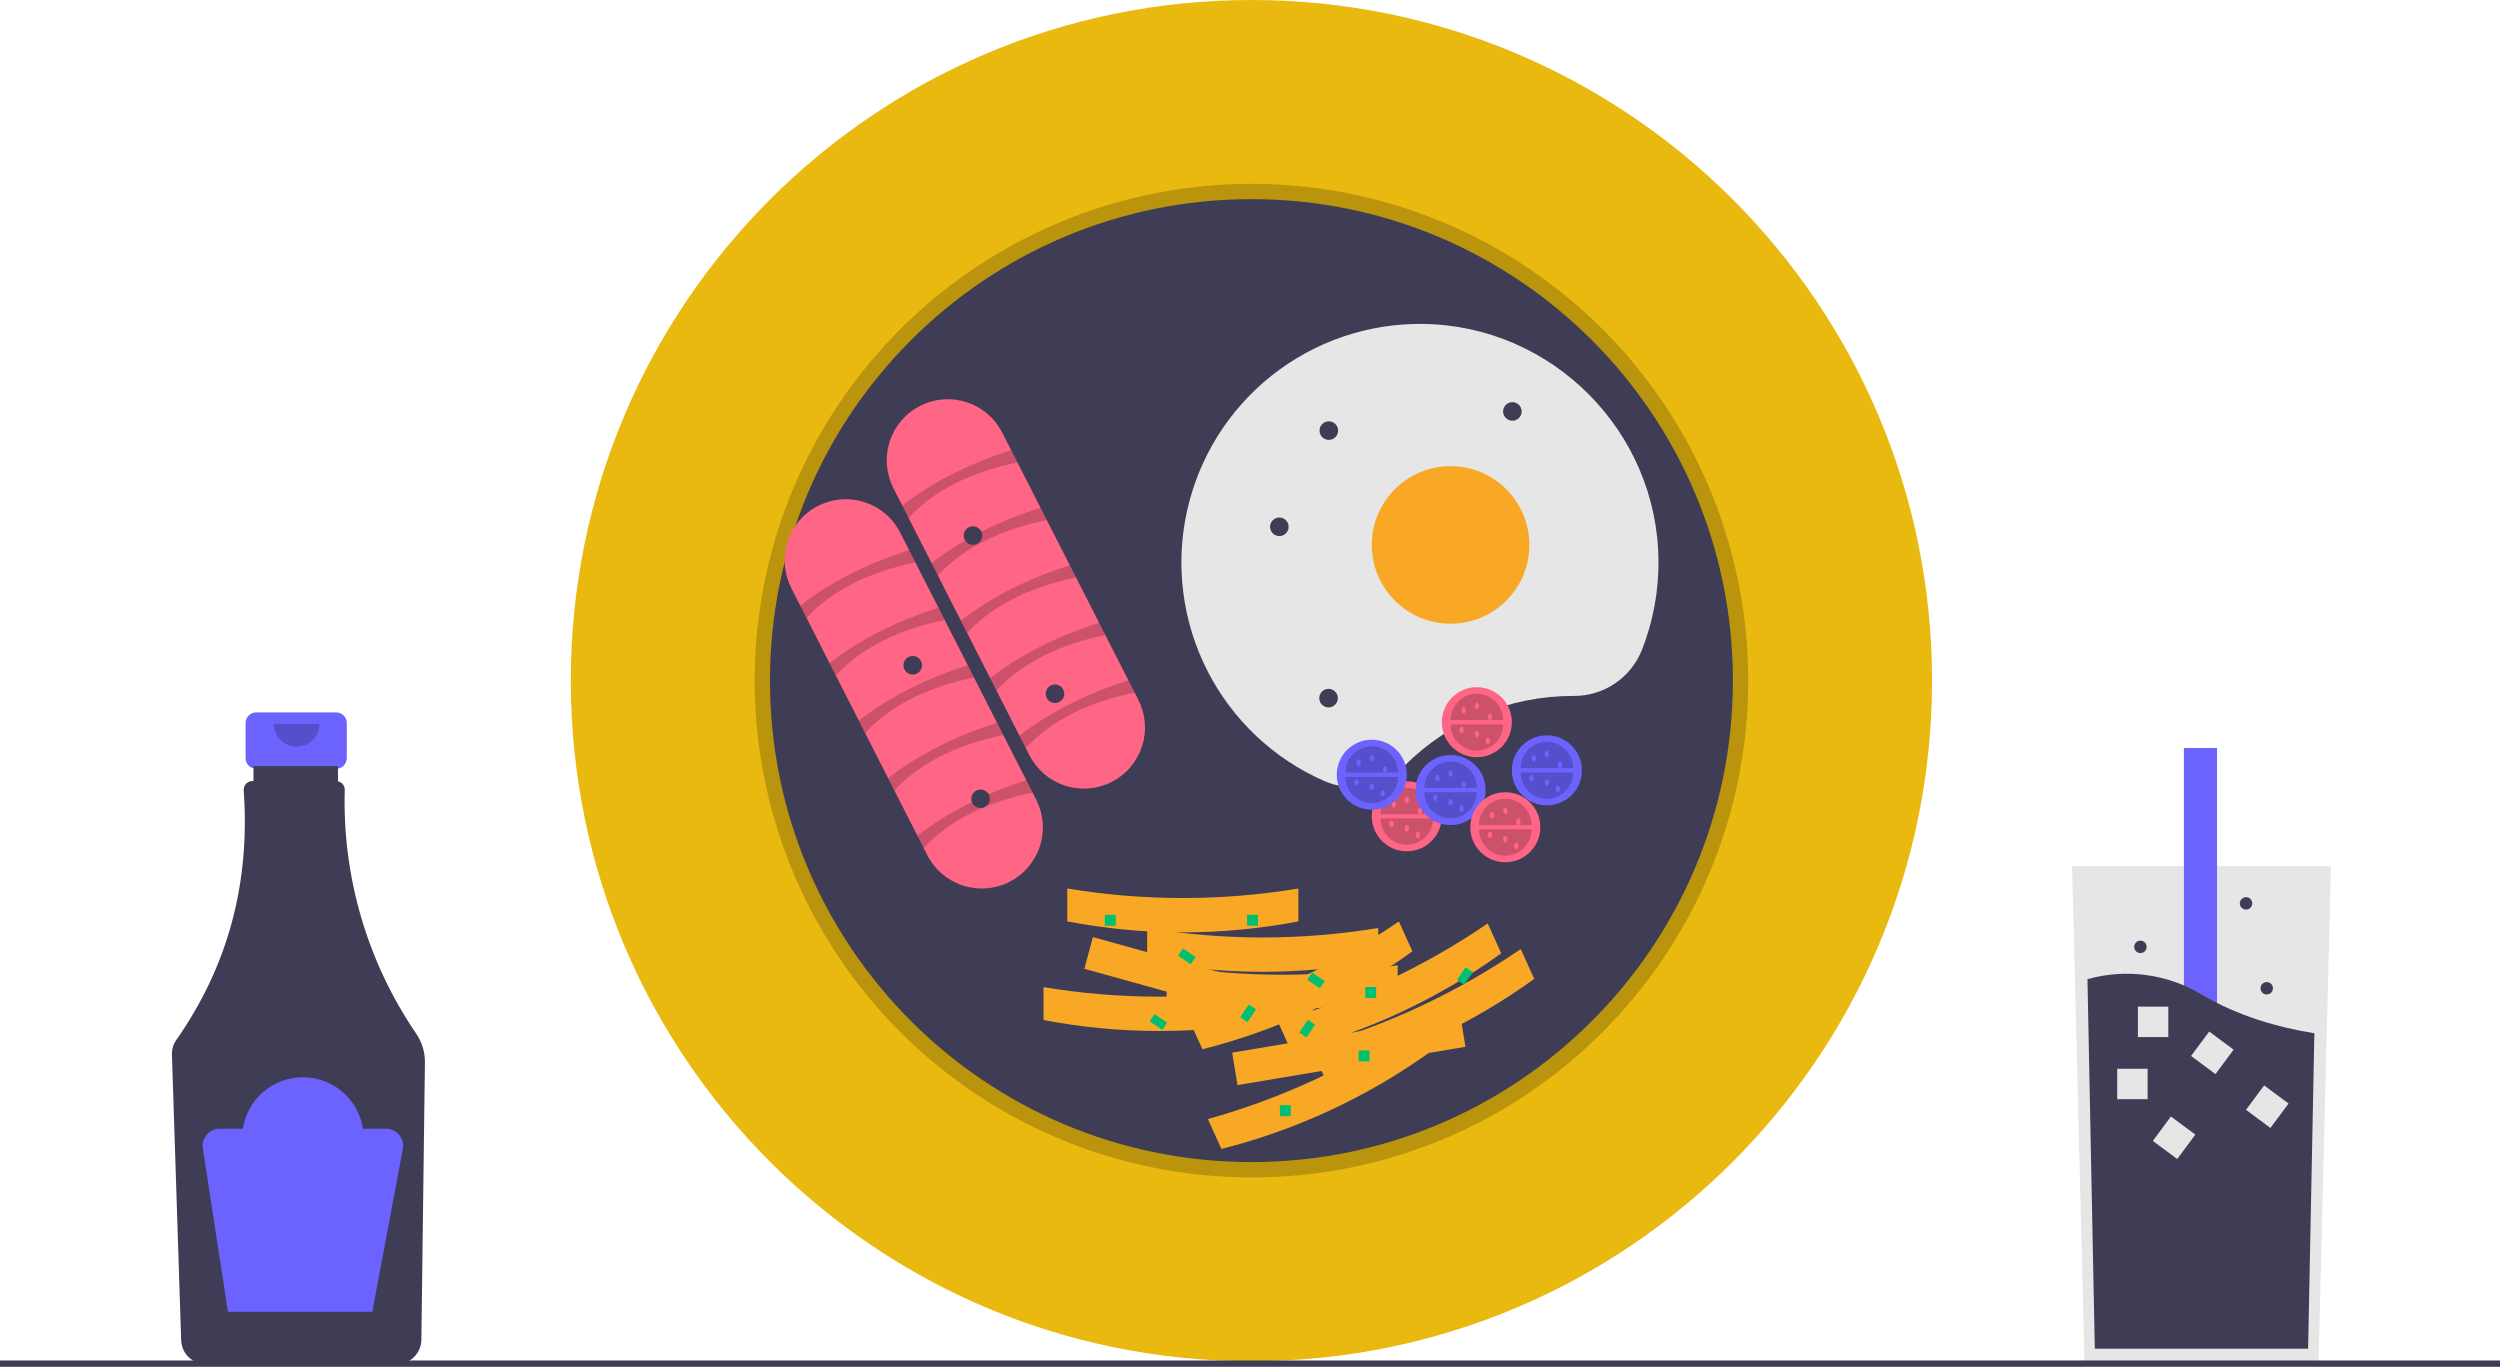 <svg width="888" height="486" viewBox="0 0 888 486" fill="none" xmlns="http://www.w3.org/2000/svg">
<g clip-path="url(#clip0_382_2795)">
<path d="M119.412 253.045H90.993C89.994 253.045 89.036 253.442 88.329 254.148C87.623 254.855 87.226 255.813 87.226 256.813V269.287C87.226 270.286 87.623 271.244 88.329 271.951C89.036 272.657 89.994 273.054 90.993 273.054H95.703V291.744H114.703V273.054H119.412C120.411 273.054 121.37 272.657 122.076 271.951C122.783 271.244 123.18 270.286 123.18 269.287V256.813C123.18 255.813 122.783 254.855 122.076 254.148C121.37 253.442 120.411 253.045 119.412 253.045Z" fill="#6C63FF"/>
<path d="M147.876 367.206C130.472 341.738 121.574 311.416 122.458 280.582C122.474 279.87 122.243 279.175 121.805 278.615C121.366 278.054 120.747 277.663 120.053 277.507V272.117H90.039V277.432H89.626C89.202 277.432 88.784 277.52 88.396 277.69C88.008 277.859 87.659 278.107 87.371 278.417C87.084 278.728 86.863 279.094 86.723 279.494C86.583 279.893 86.527 280.317 86.558 280.74C88.923 313.701 80.938 343.26 62.605 369.417C61.55 370.92 61.011 372.725 61.069 374.56L64.351 476.078C64.429 478.343 65.38 480.489 67.003 482.069C68.627 483.65 70.798 484.542 73.064 484.56H140.951C143.242 484.541 145.436 483.629 147.065 482.017C148.693 480.404 149.628 478.22 149.669 475.929L150.934 377.363C150.971 373.745 149.905 370.202 147.876 367.206Z" fill="#3F3D56"/>
<path opacity="0.2" d="M113.488 257.109C113.488 259.265 112.632 261.333 111.107 262.857C109.583 264.382 107.515 265.238 105.359 265.238C103.203 265.238 101.136 264.382 99.611 262.857C98.087 261.333 97.231 259.265 97.231 257.109" fill="black"/>
<path d="M137.13 400.927H128.909C128.124 395.834 125.543 391.191 121.632 387.836C117.72 384.481 112.738 382.637 107.585 382.637C102.432 382.637 97.449 384.481 93.538 387.836C89.627 391.191 87.045 395.834 86.26 400.927H78.039C77.165 400.927 76.3 401.116 75.506 401.482C74.711 401.847 74.004 402.38 73.435 403.044C72.865 403.707 72.446 404.487 72.206 405.328C71.966 406.169 71.91 407.052 72.043 407.916L80.973 465.958H132.247L143.093 408.112C143.257 407.236 143.226 406.334 143.003 405.471C142.779 404.608 142.368 403.805 141.798 403.119C141.229 402.433 140.516 401.881 139.709 401.502C138.902 401.124 138.021 400.927 137.13 400.927Z" fill="#6C63FF"/>
<path d="M827.952 307.634L825.98 386.448L823.538 484.181H740.414L737.552 369.675L736 307.634H827.952Z" fill="#E6E6E6"/>
<path d="M787.492 265.704H775.723V421.654H787.492V265.704Z" fill="#6C63FF"/>
<path d="M822.067 367.02L819.841 479.04H744.074L741.466 347.796C748.292 345.879 755.44 345.388 762.464 346.354C769.488 347.32 776.238 349.723 782.293 353.412C794.952 360.899 809.173 364.929 822.067 367.02Z" fill="#3F3D56"/>
<path d="M762.831 379.63H752.031V390.43H762.831V379.63Z" fill="#E6E6E6"/>
<path d="M770.187 357.562H759.387V368.362H770.187V357.562Z" fill="#E6E6E6"/>
<path d="M793.378 372.84L784.703 366.406L778.27 375.081L786.944 381.514L793.378 372.84Z" fill="#E6E6E6"/>
<path d="M812.89 391.975L804.216 385.542L797.782 394.216L806.457 400.65L812.89 391.975Z" fill="#E6E6E6"/>
<path d="M779.788 403.01L771.113 396.576L764.68 405.251L773.354 411.684L779.788 403.01Z" fill="#E6E6E6"/>
<path d="M805.147 353.242C806.366 353.242 807.354 352.254 807.354 351.035C807.354 349.816 806.366 348.828 805.147 348.828C803.928 348.828 802.94 349.816 802.94 351.035C802.94 352.254 803.928 353.242 805.147 353.242Z" fill="#3F3D56"/>
<path d="M760.275 338.53C761.494 338.53 762.482 337.542 762.482 336.323C762.482 335.104 761.494 334.116 760.275 334.116C759.056 334.116 758.068 335.104 758.068 336.323C758.068 337.542 759.056 338.53 760.275 338.53Z" fill="#3F3D56"/>
<path d="M797.792 323.082C799.011 323.082 799.999 322.094 799.999 320.875C799.999 319.656 799.011 318.668 797.792 318.668C796.573 318.668 795.585 319.656 795.585 320.875C795.585 322.094 796.573 323.082 797.792 323.082Z" fill="#3F3D56"/>
<path d="M444.508 483.508C578.025 483.508 686.262 375.271 686.262 241.754C686.262 108.237 578.025 0 444.508 0C310.991 0 202.754 108.237 202.754 241.754C202.754 375.271 310.991 483.508 444.508 483.508Z" fill="#E9B90F"/>
<path opacity="0.2" d="M444.508 418.211C403.684 418.211 364.123 404.056 332.566 378.157C301.009 352.258 279.408 316.219 271.443 276.179C263.479 236.14 269.645 194.577 288.889 158.574C308.134 122.57 339.266 94.354 376.983 78.731C414.699 63.108 456.666 61.047 495.732 72.898C534.798 84.748 568.546 109.778 591.227 143.722C613.907 177.666 624.117 218.424 620.115 259.051C616.114 299.679 598.149 337.662 569.282 366.529C552.935 382.965 533.489 395.997 512.072 404.868C490.654 413.739 467.69 418.275 444.508 418.211ZM444.508 76.18C353.21 76.18 278.934 150.456 278.934 241.754C278.934 333.052 353.21 407.328 444.508 407.328C535.805 407.328 610.082 333.052 610.082 241.754C610.082 150.456 535.805 76.18 444.508 76.18Z" fill="black"/>
<path d="M444.508 412.77C538.957 412.77 615.524 336.203 615.524 241.754C615.524 147.305 538.957 70.738 444.508 70.738C350.059 70.738 273.492 147.305 273.492 241.754C273.492 336.203 350.059 412.77 444.508 412.77Z" fill="#3F3D56"/>
<path d="M317.328 173.372C316.031 170.832 315.247 168.061 315.022 165.217C314.797 162.374 315.134 159.514 316.014 156.802C316.895 154.089 318.301 151.576 320.154 149.407C322.006 147.239 324.267 145.456 326.809 144.162C329.351 142.867 332.122 142.087 334.966 141.864C337.809 141.642 340.669 141.982 343.38 142.866C346.092 143.749 348.604 145.158 350.77 147.013C352.937 148.867 354.717 151.131 356.009 153.674L404.325 248.552C405.622 251.092 406.406 253.863 406.631 256.706C406.857 259.549 406.519 262.409 405.639 265.122C404.758 267.835 403.352 270.348 401.5 272.516C399.647 274.685 397.386 276.468 394.844 277.762C392.303 279.056 389.531 279.837 386.688 280.059C383.844 280.282 380.985 279.942 378.273 279.058C375.561 278.175 373.05 276.766 370.883 274.911C368.716 273.056 366.936 270.793 365.644 268.25L317.328 173.372Z" fill="#FF6584"/>
<path opacity="0.2" d="M322.716 183.955L320.486 179.576C331.615 170.928 344.684 164.569 359.168 159.877L361.397 164.256C345.722 167.521 332.386 173.562 322.716 183.955Z" fill="black"/>
<path opacity="0.2" d="M333.124 204.39L330.894 200.011C342.023 191.363 355.091 185.004 369.575 180.312L371.805 184.691C356.129 187.956 342.793 193.997 333.124 204.39Z" fill="black"/>
<path opacity="0.2" d="M343.53 224.825L341.3 220.446C352.429 211.799 365.498 205.439 379.981 200.748L382.211 205.127C366.536 208.391 353.199 214.432 343.53 224.825Z" fill="black"/>
<path opacity="0.2" d="M353.936 245.26L351.706 240.881C362.835 232.234 375.904 225.874 390.387 221.183L392.617 225.562C376.942 228.826 363.606 234.867 353.936 245.26Z" fill="black"/>
<path opacity="0.2" d="M364.343 265.696L362.113 261.317C373.242 252.669 386.311 246.31 400.794 241.619L403.024 245.998C387.349 249.262 374.013 255.303 364.343 265.696Z" fill="black"/>
<path d="M281.079 208.891C279.782 206.351 278.999 203.58 278.774 200.737C278.549 197.894 278.886 195.034 279.767 192.322C280.647 189.609 282.054 187.097 283.906 184.928C285.758 182.759 288.02 180.977 290.561 179.683C293.102 178.389 295.874 177.608 298.717 177.385C301.56 177.163 304.42 177.503 307.131 178.386C309.843 179.269 312.354 180.678 314.521 182.533C316.688 184.387 318.468 186.65 319.76 189.193L368.076 284.071C370.681 289.2 371.144 295.153 369.362 300.622C367.58 306.091 363.7 310.63 358.574 313.24C353.449 315.851 347.496 316.319 342.025 314.543C336.553 312.768 332.011 308.892 329.395 303.769L281.079 208.891Z" fill="#FF6584"/>
<path opacity="0.2" d="M286.468 219.474L284.238 215.095C295.367 206.447 308.436 200.088 322.919 195.396L325.149 199.775C309.474 203.04 296.138 209.081 286.468 219.474Z" fill="black"/>
<path opacity="0.2" d="M296.875 239.909L294.645 235.53C305.774 226.882 318.842 220.523 333.326 215.832L335.556 220.211C319.88 223.475 306.544 229.516 296.875 239.909Z" fill="black"/>
<path opacity="0.2" d="M307.282 260.344L305.052 255.965C316.181 247.318 329.25 240.958 343.733 236.267L345.963 240.646C330.288 243.91 316.951 249.951 307.282 260.344Z" fill="black"/>
<path opacity="0.2" d="M317.688 280.779L315.458 276.4C326.587 267.753 339.656 261.393 354.139 256.702L356.369 261.081C340.694 264.345 327.358 270.386 317.688 280.779Z" fill="black"/>
<path opacity="0.2" d="M328.094 301.215L325.864 296.836C336.993 288.189 350.062 281.829 364.545 277.138L366.775 281.517C351.1 284.781 337.764 290.822 328.094 301.215Z" fill="black"/>
<path d="M558.778 247.195L558.93 247.196C564.134 247.239 569.231 245.713 573.555 242.817C577.879 239.921 581.229 235.788 583.169 230.959C587.16 220.873 589.171 210.112 589.092 199.265C588.821 153.355 551.47 115.69 505.563 115.055C486.012 114.781 466.968 121.277 451.659 133.44C436.35 145.604 425.718 162.687 421.566 181.794C417.414 200.9 419.996 220.855 428.875 238.276C437.755 255.696 452.385 269.51 470.286 277.375C475.017 279.47 480.27 280.086 485.357 279.143C490.444 278.199 495.127 275.741 498.792 272.09C506.653 264.187 516.001 257.919 526.296 253.646C536.592 249.373 547.631 247.181 558.778 247.195Z" fill="#E6E6E6"/>
<path d="M515.246 221.543C530.701 221.543 543.23 209.014 543.23 193.559C543.23 178.103 530.701 165.574 515.246 165.574C499.791 165.574 487.262 178.103 487.262 193.559C487.262 209.014 499.791 221.543 515.246 221.543Z" fill="#F9A825"/>
<path d="M454.427 190.412C456.247 190.412 457.723 188.936 457.723 187.115C457.723 185.294 456.247 183.818 454.427 183.818C452.606 183.818 451.13 185.294 451.13 187.115C451.13 188.936 452.606 190.412 454.427 190.412Z" fill="#3F3D56"/>
<path d="M345.598 193.521C347.419 193.521 348.895 192.045 348.895 190.224C348.895 188.404 347.419 186.928 345.598 186.928C343.778 186.928 342.302 188.404 342.302 190.224C342.302 192.045 343.778 193.521 345.598 193.521Z" fill="#3F3D56"/>
<path d="M471.996 156.246C473.817 156.246 475.293 154.77 475.293 152.95C475.293 151.129 473.817 149.653 471.996 149.653C470.175 149.653 468.699 151.129 468.699 152.95C468.699 154.77 470.175 156.246 471.996 156.246Z" fill="#3F3D56"/>
<path d="M471.902 251.27C473.723 251.27 475.199 249.794 475.199 247.973C475.199 246.152 473.723 244.676 471.902 244.676C470.081 244.676 468.605 246.152 468.605 247.973C468.605 249.794 470.081 251.27 471.902 251.27Z" fill="#3F3D56"/>
<path d="M537.199 149.437C539.02 149.437 540.496 147.961 540.496 146.14C540.496 144.32 539.02 142.844 537.199 142.844C535.378 142.844 533.902 144.32 533.902 146.14C533.902 147.961 535.378 149.437 537.199 149.437Z" fill="#3F3D56"/>
<path d="M324.207 239.609C326.028 239.609 327.504 238.134 327.504 236.313C327.504 234.492 326.028 233.016 324.207 233.016C322.386 233.016 320.91 234.492 320.91 236.313C320.91 238.134 322.386 239.609 324.207 239.609Z" fill="#3F3D56"/>
<path d="M348.305 287.027C350.125 287.027 351.601 285.551 351.601 283.731C351.601 281.91 350.125 280.434 348.305 280.434C346.484 280.434 345.008 281.91 345.008 283.731C345.008 285.551 346.484 287.027 348.305 287.027Z" fill="#3F3D56"/>
<path d="M499.699 302.387C506.568 302.387 512.137 296.818 512.137 289.949C512.137 283.08 506.568 277.512 499.699 277.512C492.83 277.512 487.262 283.08 487.262 289.949C487.262 296.818 492.83 302.387 499.699 302.387Z" fill="#FF6584"/>
<path opacity="0.2" d="M509.027 290.727C509.027 293.201 508.045 295.573 506.295 297.323C504.546 299.072 502.173 300.055 499.699 300.055C497.225 300.055 494.853 299.072 493.103 297.323C491.354 295.573 490.371 293.201 490.371 290.727" fill="black"/>
<path opacity="0.2" d="M490.371 289.172C490.371 286.698 491.354 284.325 493.103 282.576C494.853 280.827 497.225 279.844 499.699 279.844C502.173 279.844 504.546 280.827 506.295 282.576C508.045 284.325 509.027 286.698 509.027 289.172" fill="black"/>
<path d="M495.035 286.84C495.464 286.84 495.812 286.318 495.812 285.674C495.812 285.03 495.464 284.508 495.035 284.508C494.606 284.508 494.258 285.03 494.258 285.674C494.258 286.318 494.606 286.84 495.035 286.84Z" fill="#FF6584"/>
<path d="M499.699 285.285C500.129 285.285 500.477 284.763 500.477 284.119C500.477 283.475 500.129 282.953 499.699 282.953C499.27 282.953 498.922 283.475 498.922 284.119C498.922 284.763 499.27 285.285 499.699 285.285Z" fill="#FF6584"/>
<path d="M499.699 295.391C500.129 295.391 500.477 294.869 500.477 294.225C500.477 293.581 500.129 293.059 499.699 293.059C499.27 293.059 498.922 293.581 498.922 294.225C498.922 294.869 499.27 295.391 499.699 295.391Z" fill="#FF6584"/>
<path d="M504.363 289.172C504.793 289.172 505.141 288.65 505.141 288.006C505.141 287.362 504.793 286.84 504.363 286.84C503.934 286.84 503.586 287.362 503.586 288.006C503.586 288.65 503.934 289.172 504.363 289.172Z" fill="#FF6584"/>
<path d="M503.586 297.723C504.015 297.723 504.363 297.201 504.363 296.557C504.363 295.913 504.015 295.391 503.586 295.391C503.157 295.391 502.809 295.913 502.809 296.557C502.809 297.201 503.157 297.723 503.586 297.723Z" fill="#FF6584"/>
<path d="M494.258 293.836C494.687 293.836 495.035 293.314 495.035 292.67C495.035 292.026 494.687 291.504 494.258 291.504C493.828 291.504 493.48 292.026 493.48 292.67C493.48 293.314 493.828 293.836 494.258 293.836Z" fill="#FF6584"/>
<path d="M524.574 268.961C531.443 268.961 537.012 263.392 537.012 256.523C537.012 249.654 531.443 244.086 524.574 244.086C517.705 244.086 512.137 249.654 512.137 256.523C512.137 263.392 517.705 268.961 524.574 268.961Z" fill="#FF6584"/>
<path opacity="0.2" d="M533.902 257.301C533.902 259.775 532.92 262.147 531.17 263.897C529.421 265.646 527.048 266.629 524.574 266.629C522.1 266.629 519.728 265.646 517.978 263.897C516.229 262.147 515.246 259.775 515.246 257.301" fill="black"/>
<path opacity="0.2" d="M515.246 255.746C515.246 253.272 516.229 250.899 517.978 249.15C519.728 247.401 522.1 246.418 524.574 246.418C527.048 246.418 529.421 247.401 531.17 249.15C532.92 250.899 533.902 253.272 533.902 255.746" fill="black"/>
<path d="M519.91 253.414C520.339 253.414 520.688 252.892 520.688 252.248C520.688 251.604 520.339 251.082 519.91 251.082C519.481 251.082 519.133 251.604 519.133 252.248C519.133 252.892 519.481 253.414 519.91 253.414Z" fill="#FF6584"/>
<path d="M524.574 251.859C525.004 251.859 525.352 251.337 525.352 250.693C525.352 250.049 525.004 249.527 524.574 249.527C524.145 249.527 523.797 250.049 523.797 250.693C523.797 251.337 524.145 251.859 524.574 251.859Z" fill="#FF6584"/>
<path d="M524.574 261.965C525.004 261.965 525.352 261.443 525.352 260.799C525.352 260.155 525.004 259.633 524.574 259.633C524.145 259.633 523.797 260.155 523.797 260.799C523.797 261.443 524.145 261.965 524.574 261.965Z" fill="#FF6584"/>
<path d="M529.238 255.746C529.668 255.746 530.016 255.224 530.016 254.58C530.016 253.936 529.668 253.414 529.238 253.414C528.809 253.414 528.461 253.936 528.461 254.58C528.461 255.224 528.809 255.746 529.238 255.746Z" fill="#FF6584"/>
<path d="M528.461 264.297C528.89 264.297 529.238 263.775 529.238 263.131C529.238 262.487 528.89 261.965 528.461 261.965C528.032 261.965 527.684 262.487 527.684 263.131C527.684 263.775 528.032 264.297 528.461 264.297Z" fill="#FF6584"/>
<path d="M519.133 260.41C519.562 260.41 519.91 259.888 519.91 259.244C519.91 258.6 519.562 258.078 519.133 258.078C518.703 258.078 518.355 258.6 518.355 259.244C518.355 259.888 518.703 260.41 519.133 260.41Z" fill="#FF6584"/>
<path d="M549.449 286.063C556.318 286.063 561.887 280.494 561.887 273.625C561.887 266.756 556.318 261.188 549.449 261.188C542.58 261.188 537.012 266.756 537.012 273.625C537.012 280.494 542.58 286.063 549.449 286.063Z" fill="#6C63FF"/>
<path opacity="0.2" d="M558.777 274.402C558.777 276.876 557.795 279.249 556.045 280.998C554.296 282.748 551.923 283.73 549.449 283.73C546.975 283.73 544.603 282.748 542.853 280.998C541.104 279.249 540.121 276.876 540.121 274.402" fill="black"/>
<path opacity="0.2" d="M540.121 272.848C540.121 270.374 541.104 268.001 542.853 266.252C544.603 264.502 546.975 263.52 549.449 263.52C551.923 263.52 554.296 264.502 556.045 266.252C557.795 268.001 558.777 270.374 558.777 272.848" fill="black"/>
<path d="M544.785 270.516C545.214 270.516 545.562 269.994 545.562 269.35C545.562 268.706 545.214 268.184 544.785 268.184C544.356 268.184 544.008 268.706 544.008 269.35C544.008 269.994 544.356 270.516 544.785 270.516Z" fill="#6C63FF"/>
<path d="M549.449 268.961C549.879 268.961 550.227 268.439 550.227 267.795C550.227 267.151 549.879 266.629 549.449 266.629C549.02 266.629 548.672 267.151 548.672 267.795C548.672 268.439 549.02 268.961 549.449 268.961Z" fill="#6C63FF"/>
<path d="M549.449 279.066C549.879 279.066 550.227 278.544 550.227 277.9C550.227 277.256 549.879 276.734 549.449 276.734C549.02 276.734 548.672 277.256 548.672 277.9C548.672 278.544 549.02 279.066 549.449 279.066Z" fill="#6C63FF"/>
<path d="M554.113 272.848C554.543 272.848 554.891 272.326 554.891 271.682C554.891 271.038 554.543 270.516 554.113 270.516C553.684 270.516 553.336 271.038 553.336 271.682C553.336 272.326 553.684 272.848 554.113 272.848Z" fill="#6C63FF"/>
<path d="M553.336 281.398C553.765 281.398 554.113 280.876 554.113 280.232C554.113 279.588 553.765 279.066 553.336 279.066C552.907 279.066 552.559 279.588 552.559 280.232C552.559 280.876 552.907 281.398 553.336 281.398Z" fill="#6C63FF"/>
<path d="M544.008 277.512C544.437 277.512 544.785 276.99 544.785 276.346C544.785 275.702 544.437 275.18 544.008 275.18C543.578 275.18 543.23 275.702 543.23 276.346C543.23 276.99 543.578 277.512 544.008 277.512Z" fill="#6C63FF"/>
<path d="M487.262 287.617C494.131 287.617 499.699 282.049 499.699 275.18C499.699 268.311 494.131 262.742 487.262 262.742C480.393 262.742 474.824 268.311 474.824 275.18C474.824 282.049 480.393 287.617 487.262 287.617Z" fill="#6C63FF"/>
<path opacity="0.2" d="M496.59 275.957C496.59 278.431 495.607 280.804 493.858 282.553C492.108 284.302 489.736 285.285 487.262 285.285C484.788 285.285 482.415 284.302 480.666 282.553C478.916 280.804 477.934 278.431 477.934 275.957" fill="black"/>
<path opacity="0.2" d="M477.934 274.402C477.934 271.928 478.916 269.556 480.666 267.806C482.415 266.057 484.788 265.074 487.262 265.074C489.736 265.074 492.108 266.057 493.858 267.806C495.607 269.556 496.59 271.928 496.59 274.402" fill="black"/>
<path d="M482.598 272.07C483.027 272.07 483.375 271.548 483.375 270.904C483.375 270.26 483.027 269.738 482.598 269.738C482.168 269.738 481.82 270.26 481.82 270.904C481.82 271.548 482.168 272.07 482.598 272.07Z" fill="#6C63FF"/>
<path d="M487.262 270.516C487.691 270.516 488.039 269.994 488.039 269.35C488.039 268.706 487.691 268.184 487.262 268.184C486.832 268.184 486.484 268.706 486.484 269.35C486.484 269.994 486.832 270.516 487.262 270.516Z" fill="#6C63FF"/>
<path d="M487.262 280.621C487.691 280.621 488.039 280.099 488.039 279.455C488.039 278.811 487.691 278.289 487.262 278.289C486.832 278.289 486.484 278.811 486.484 279.455C486.484 280.099 486.832 280.621 487.262 280.621Z" fill="#6C63FF"/>
<path d="M491.926 274.402C492.355 274.402 492.703 273.88 492.703 273.236C492.703 272.592 492.355 272.07 491.926 272.07C491.496 272.07 491.148 272.592 491.148 273.236C491.148 273.88 491.496 274.402 491.926 274.402Z" fill="#6C63FF"/>
<path d="M491.148 282.953C491.578 282.953 491.926 282.431 491.926 281.787C491.926 281.143 491.578 280.621 491.148 280.621C490.719 280.621 490.371 281.143 490.371 281.787C490.371 282.431 490.719 282.953 491.148 282.953Z" fill="#6C63FF"/>
<path d="M481.82 279.066C482.25 279.066 482.598 278.544 482.598 277.9C482.598 277.256 482.25 276.734 481.82 276.734C481.391 276.734 481.043 277.256 481.043 277.9C481.043 278.544 481.391 279.066 481.82 279.066Z" fill="#6C63FF"/>
<path d="M515.246 293.059C522.115 293.059 527.684 287.49 527.684 280.621C527.684 273.752 522.115 268.184 515.246 268.184C508.377 268.184 502.809 273.752 502.809 280.621C502.809 287.49 508.377 293.059 515.246 293.059Z" fill="#6C63FF"/>
<path opacity="0.2" d="M524.574 281.398C524.574 282.623 524.333 283.836 523.864 284.968C523.395 286.1 522.708 287.128 521.842 287.994C520.976 288.861 519.948 289.548 518.816 290.016C517.684 290.485 516.471 290.727 515.246 290.727C514.021 290.727 512.808 290.485 511.676 290.016C510.545 289.548 509.516 288.861 508.65 287.994C507.784 287.128 507.097 286.1 506.628 284.968C506.159 283.836 505.918 282.623 505.918 281.398" fill="black"/>
<path opacity="0.2" d="M505.918 279.844C505.918 278.619 506.159 277.406 506.628 276.274C507.097 275.142 507.784 274.114 508.65 273.248C509.516 272.382 510.545 271.694 511.676 271.226C512.808 270.757 514.021 270.516 515.246 270.516C516.471 270.516 517.684 270.757 518.816 271.226C519.948 271.694 520.976 272.382 521.842 273.248C522.708 274.114 523.395 275.142 523.864 276.274C524.333 277.406 524.574 278.619 524.574 279.844" fill="black"/>
<path d="M510.582 277.512C511.011 277.512 511.359 276.99 511.359 276.346C511.359 275.702 511.011 275.18 510.582 275.18C510.153 275.18 509.805 275.702 509.805 276.346C509.805 276.99 510.153 277.512 510.582 277.512Z" fill="#6C63FF"/>
<path d="M515.246 275.957C515.675 275.957 516.023 275.435 516.023 274.791C516.023 274.147 515.675 273.625 515.246 273.625C514.817 273.625 514.469 274.147 514.469 274.791C514.469 275.435 514.817 275.957 515.246 275.957Z" fill="#6C63FF"/>
<path d="M515.246 286.063C515.675 286.063 516.023 285.54 516.023 284.896C516.023 284.253 515.675 283.73 515.246 283.73C514.817 283.73 514.469 284.253 514.469 284.896C514.469 285.54 514.817 286.063 515.246 286.063Z" fill="#6C63FF"/>
<path d="M519.91 279.844C520.339 279.844 520.688 279.322 520.688 278.678C520.688 278.034 520.339 277.512 519.91 277.512C519.481 277.512 519.133 278.034 519.133 278.678C519.133 279.322 519.481 279.844 519.91 279.844Z" fill="#6C63FF"/>
<path d="M519.133 288.395C519.562 288.395 519.91 287.872 519.91 287.229C519.91 286.585 519.562 286.062 519.133 286.062C518.703 286.062 518.355 286.585 518.355 287.229C518.355 287.872 518.703 288.395 519.133 288.395Z" fill="#6C63FF"/>
<path d="M509.805 284.508C510.234 284.508 510.582 283.986 510.582 283.342C510.582 282.698 510.234 282.176 509.805 282.176C509.375 282.176 509.027 282.698 509.027 283.342C509.027 283.986 509.375 284.508 509.805 284.508Z" fill="#6C63FF"/>
<path d="M534.68 306.273C541.549 306.273 547.117 300.705 547.117 293.836C547.117 286.967 541.549 281.398 534.68 281.398C527.811 281.398 522.242 286.967 522.242 293.836C522.242 300.705 527.811 306.273 534.68 306.273Z" fill="#FF6584"/>
<path opacity="0.2" d="M544.008 294.613C544.008 297.087 543.025 299.46 541.276 301.209C539.526 302.959 537.154 303.941 534.68 303.941C532.206 303.941 529.833 302.959 528.084 301.209C526.334 299.46 525.352 297.087 525.352 294.613" fill="black"/>
<path opacity="0.2" d="M525.352 293.059C525.352 290.585 526.334 288.212 528.084 286.463C529.833 284.713 532.206 283.73 534.68 283.73C537.154 283.73 539.526 284.713 541.276 286.463C543.025 288.212 544.008 290.585 544.008 293.059" fill="black"/>
<path d="M530.016 290.727C530.445 290.727 530.793 290.205 530.793 289.561C530.793 288.917 530.445 288.395 530.016 288.395C529.586 288.395 529.238 288.917 529.238 289.561C529.238 290.205 529.586 290.727 530.016 290.727Z" fill="#FF6584"/>
<path d="M534.68 289.172C535.109 289.172 535.457 288.65 535.457 288.006C535.457 287.362 535.109 286.84 534.68 286.84C534.25 286.84 533.902 287.362 533.902 288.006C533.902 288.65 534.25 289.172 534.68 289.172Z" fill="#FF6584"/>
<path d="M534.68 299.277C535.109 299.277 535.457 298.755 535.457 298.111C535.457 297.467 535.109 296.945 534.68 296.945C534.25 296.945 533.902 297.467 533.902 298.111C533.902 298.755 534.25 299.277 534.68 299.277Z" fill="#FF6584"/>
<path d="M539.344 293.059C539.773 293.059 540.121 292.537 540.121 291.893C540.121 291.249 539.773 290.727 539.344 290.727C538.914 290.727 538.566 291.249 538.566 291.893C538.566 292.537 538.914 293.059 539.344 293.059Z" fill="#FF6584"/>
<path d="M538.566 301.609C538.996 301.609 539.344 301.087 539.344 300.443C539.344 299.799 538.996 299.277 538.566 299.277C538.137 299.277 537.789 299.799 537.789 300.443C537.789 301.087 538.137 301.609 538.566 301.609Z" fill="#FF6584"/>
<path d="M529.238 297.723C529.668 297.723 530.016 297.201 530.016 296.557C530.016 295.913 529.668 295.391 529.238 295.391C528.809 295.391 528.461 295.913 528.461 296.557C528.461 297.201 528.809 297.723 529.238 297.723Z" fill="#FF6584"/>
<path d="M374.734 249.715C376.555 249.715 378.031 248.239 378.031 246.418C378.031 244.598 376.555 243.122 374.734 243.122C372.913 243.122 371.438 244.598 371.438 246.418C371.438 248.239 372.913 249.715 374.734 249.715Z" fill="#3F3D56"/>
<path d="M464.345 366.08L385.17 344.123L388.203 332.857L467.378 354.815L464.345 366.08Z" fill="#F9A825"/>
<path d="M452.738 362.315C425.625 367.505 397.773 367.505 370.66 362.315V350.637C397.834 355.14 425.564 355.14 452.738 350.637V362.315Z" fill="#F9A825"/>
<path d="M461.176 327.28C434.063 332.47 406.212 332.47 379.099 327.28V315.602C406.273 320.105 434.002 320.105 461.176 315.602V327.28Z" fill="#F9A825"/>
<path d="M489.558 341.294C462.445 346.484 434.594 346.484 407.48 341.294V329.616C434.654 334.119 462.384 334.119 489.558 329.616V341.294Z" fill="#F9A825"/>
<path d="M496.461 354.529C469.348 359.72 441.497 359.72 414.384 354.529V342.851C441.558 347.355 469.288 347.355 496.461 342.851V354.529Z" fill="#F9A825"/>
<path d="M520.531 371.824L439.554 385.426L437.676 373.904L518.652 360.302L520.531 371.824Z" fill="#F9A825"/>
<path d="M508.435 373.321C485.985 389.505 460.682 401.306 433.855 408.106L429.051 397.494C455.643 390.048 480.836 378.298 503.631 362.71L508.435 373.321Z" fill="#F9A825"/>
<path d="M501.688 337.911C479.238 354.094 453.935 365.895 427.108 372.695L422.304 362.084C448.896 354.638 474.089 342.887 496.884 327.299L501.688 337.911Z" fill="#F9A825"/>
<path d="M533.243 338.616C510.792 354.8 485.49 366.601 458.663 373.401L453.858 362.789C480.45 355.343 505.644 343.593 528.438 328.005L533.243 338.616Z" fill="#F9A825"/>
<path d="M544.962 347.717C522.511 363.9 497.208 375.701 470.382 382.501L465.577 371.89C492.169 364.444 517.362 352.693 540.157 337.105L544.962 347.717Z" fill="#F9A825"/>
<path d="M446.84 324.93H442.953V328.816H446.84V324.93Z" fill="#00BF71"/>
<path d="M458.5 392.559H454.613V396.445H458.5V392.559Z" fill="#00BF71"/>
<path d="M396.312 324.93H392.426V328.816H396.312V324.93Z" fill="#00BF71"/>
<path d="M486.484 373.125H482.598V377.012H486.484V373.125Z" fill="#00BF71"/>
<path d="M488.816 350.582H484.93V354.469H488.816V350.582Z" fill="#00BF71"/>
<path d="M424.701 339.94L420.198 336.885L418.453 339.458L422.955 342.513L424.701 339.94Z" fill="#00BF71"/>
<path d="M470.564 348.491L466.062 345.436L464.316 348.009L468.819 351.064L470.564 348.491Z" fill="#00BF71"/>
<path d="M414.596 363.261L410.093 360.206L408.347 362.779L412.85 365.834L414.596 363.261Z" fill="#00BF71"/>
<path d="M443.101 363.035L446.156 358.532L443.583 356.786L440.528 361.289L443.101 363.035Z" fill="#00BF71"/>
<path d="M464.089 368.476L467.145 363.973L464.571 362.227L461.516 366.73L464.089 368.476Z" fill="#00BF71"/>
<path d="M520.063 349.819L523.118 345.316L520.545 343.57L517.49 348.073L520.063 349.819Z" fill="#00BF71"/>
<path d="M888 483.248H0V485.489H888V483.248Z" fill="#3F3D56"/>
</g>
<defs>
<clipPath id="clip0_382_2795">
<rect width="888" height="485.489" fill="white"/>
</clipPath>
</defs>
</svg>
